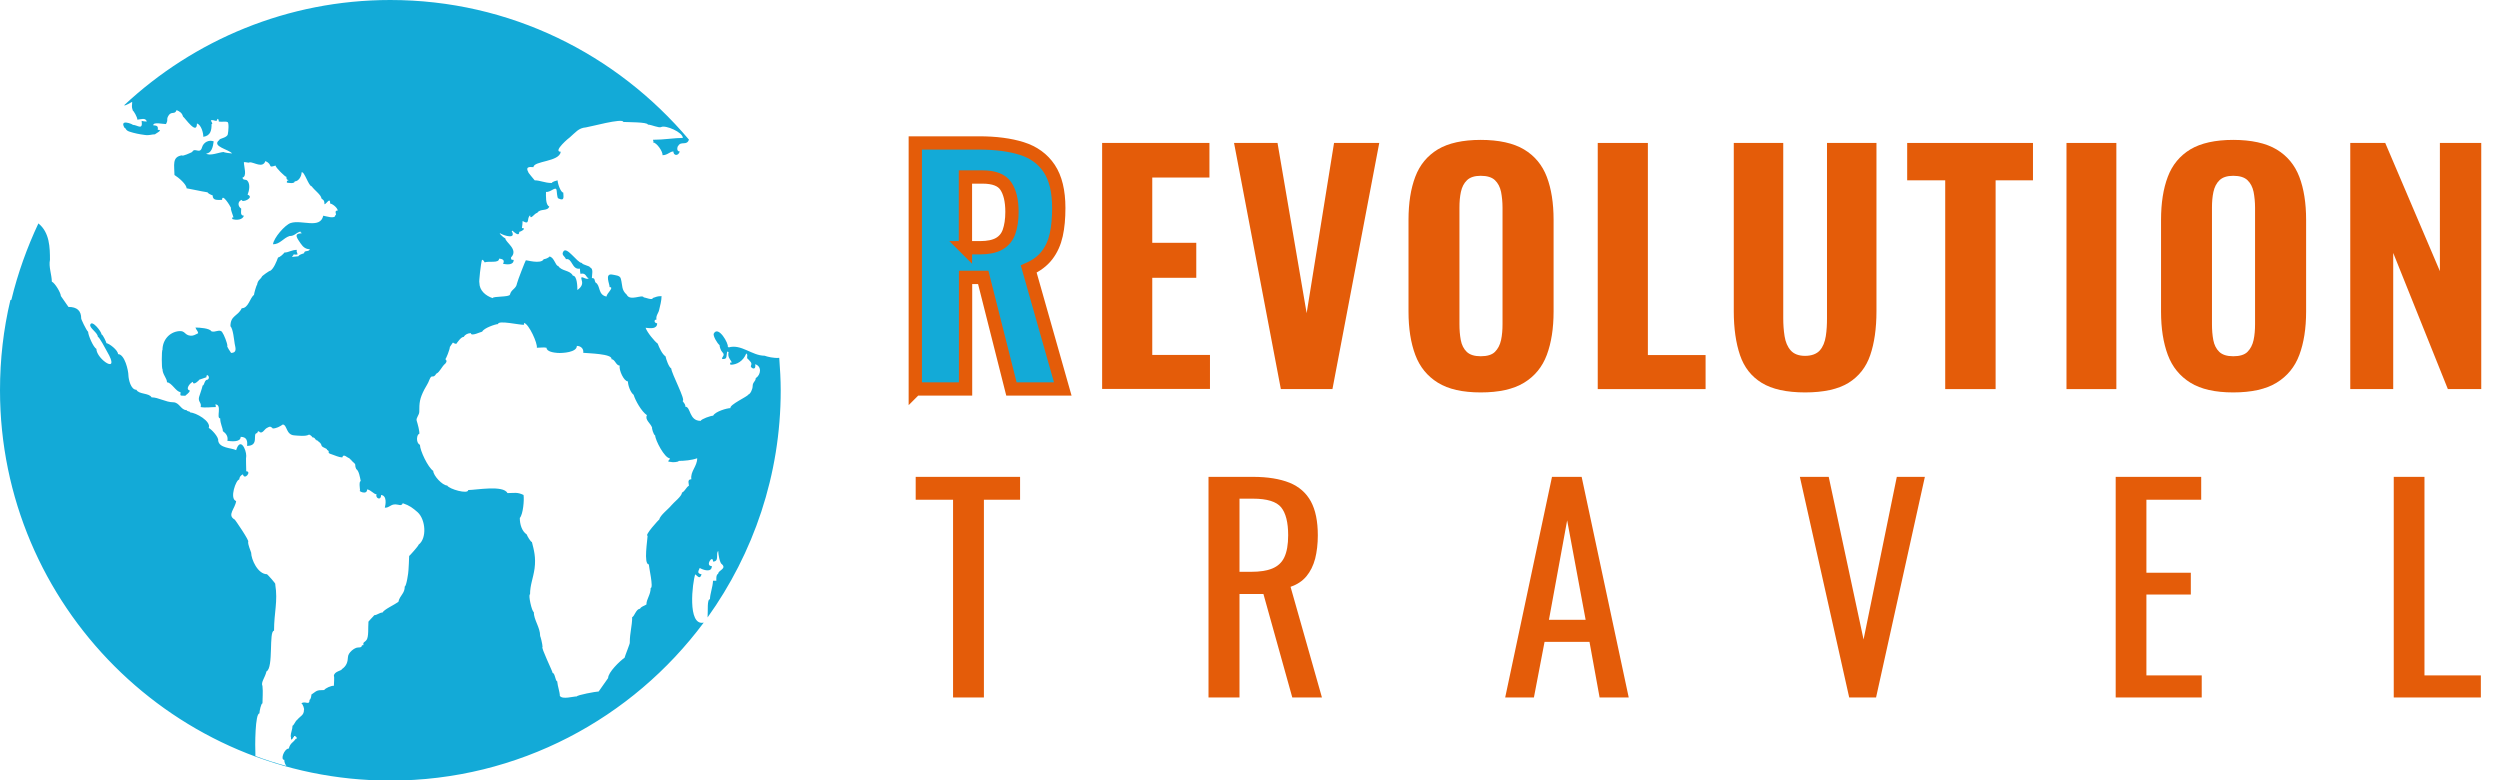 <?xml version="1.0" encoding="UTF-8"?>
<svg id="logo" xmlns="http://www.w3.org/2000/svg" width="188" height="58.69" viewBox="0 0 188 58.69">
<path id="globe" d="M.78,22.57c-.52,2.19-.78,4.45-.78,6.78,0,16.18,13.16,29.35,29.35,29.35,9.64,0,18.21-4.68,23.57-11.88-1.26.28-.84-3.06-.64-3.63.2.14.34.41.48,0-.34-.07-.27-.2-.14-.48.23.14.91.39.91-.14-.55,0,.09-.91.09-.34.5,0,.18-.6.39-.8,0,.23.12.94.28,1,.37.34-.28.46-.28.71-.18.09-.14.43-.14.53h-.25c-.02.48-.23,1-.23,1.39-.23,0-.14.85-.18,1.37,3.45-4.82,5.5-10.71,5.5-17.07,0-.82-.05-1.64-.11-2.45-.41.04-.92-.09-1.1-.16-.96,0-1.76-.91-2.72-.62.02-.04,0-.05-.05-.04.09-.23-.71-1.64-1.05-1.01-.09.16.27.76.43.87,0,.12.09.41.2.52.28.27-.07.36,0,.53.36,0,.3-.07.37-.57.05.02.04.04.11.04-.05.2-.02.37.09.53.36.53-.09.04.05.43.48,0,.96-.27,1.19-.85.18.12-.04.34.14.43.16.18.32.27.21.5-.07.14.41.43.32-.12.52.16.43.8.04,1.05,0,.25-.23.28-.23.6,0,.21-.16.59-.34.64,0,.12-1.42.75-1.33,1.01-.25,0-1.14.25-1.3.57-.18,0-.89.25-.94.39-.89,0-.73-1.07-1.16-1.07.04-.16-.09-.25-.2-.43.28,0-.85-2.1-.85-2.44-.18-.09-.39-.69-.43-.91-.25-.16-.48-.66-.59-.96-.23-.16-.8-.85-.91-1.19.36.04.87.11.87-.34-.23,0-.27-.28-.05-.28-.07-.28.16-.5.2-.73.07-.28.18-.71.18-1.03-.32,0-.39.05-.66.14,0,.2-.59-.05-.68-.05-.12-.25-1.03.32-1.28-.2-.41-.37-.3-.66-.44-1.19-.05-.27-.43-.27-.64-.32-.62-.12-.18.75-.21.94.39,0-.23.48-.23.71-.66-.12-.44-.85-.82-1.05-.11-.18-.02-.34-.28-.34,0-.25.14-.71-.14-.8,0-.12-.55-.18-.62-.34-.34,0-1.14-1.3-1.39-.85-.16.27.12.34.2.57.48-.11.44.82,1.05.71,0,.12.02.27.04.39.46-.11.41.32.62.32-.16.23-.68-.34-.53.14.09.27.04.5-.32.76,0-.28-.02-1.08-.34-1.08-.21-.43-.84-.32-1.1-.73-.21,0-.3-.66-.66-.71-.07.11-.34.2-.43.2-.21.41-1.35.04-1.35.09-.02,0-.62,1.53-.66,1.73-.07.43-.43.43-.53.84-.04.21-1.3.11-1.3.27-.53-.18-1-.57-1-1.16-.05,0,.11-1.49.2-1.73.11.04.12.07.2.2.32-.12,1.08.09,1.08-.28.32.02.43.14.3.39.28.05.8.12.8-.3-.18,0-.2,0-.2-.18.59-.6-.43-1.14-.43-1.44-.2-.07-.6-.52-.32-.34.25.14,1.16.43.8-.2.02,0,.04-.02.05-.04.09.07.52.52.52.09.12,0,.59-.28.2-.28.04-.21.04-.39.05-.53.6.34.27-.21.57-.43,0,.41.34-.18.53-.18.23-.36.76-.09.91-.48-.3-.11-.25-.84-.25-1.1.36.05.75-.48.8-.11.02.14.04.53.11.59.53.27.39-.16.39-.43-.18,0-.41-.62-.43-.92-.14.04-.37.09-.44.2-.52,0-.87-.2-1.28-.2-.04-.05-.53-.62-.48-.62-.28-.5.28-.36.39-.37,0-.48,1.96-.39,2.05-1.16-.64,0,.68-1.1.68-1.08.43-.37.66-.71,1.21-.75.23-.02,2.81-.73,2.81-.41.25.02,1.85,0,1.85.2.27,0,.84.28,1.01.18.32-.16,1.62.39,1.62.82-.6,0-1.44.14-2.24.14,0,.18.09.02,0,.2.27,0,.76.71.71.96.39,0,.55-.28.82-.28,0,.32.37.37.48,0-.3,0-.16-.43-.11-.43.21-.37.64.02.8-.46C46.38,4.07,38.35,0,29.35,0c-7.72,0-14.76,3.01-20.01,7.91.05.09.53-.23.6-.25,0,.3-.07.32.05.66.05,0,.34.48.34.68.25-.02.62-.18.71.14-.12,0-.27-.02-.39-.05.11.75-.32.3-.66.3,0-.05-1.05-.48-.62.23.11,0,.05.18.37.28.36.12.76.2,1.16.25.32.05.5-.05.76-.05,0-.04.66-.34.2-.34.05-.27-.05-.32-.34-.34.02-.27.68-.09.96-.09.2-.36,0-.3.18-.62.23-.39.48-.05.62-.43.21.09.41.2.48.48.18.14,1.05,1.44,1.05.52.32.11.48.69.48,1.01.57-.09.62-.52.62-.96.14,0-.05-.21-.05-.28.21-.09.48.2.48-.11.11,0,.11.11.11.2.28.05.48-.04.66.04.12.04.07.69.02.92-.07.28-.64.3-.64.43-.62.48.75.71.96,1.01-.12,0-.62-.07-.62-.11-.3,0-1.07.34-1.33.11.39,0,.52-.48.57-.91-.36-.14-.76.07-.87.43-.16.59-.55-.02-.75.37-.07.04-.76.36-.76.25-.78.11-.57.76-.57,1.48.3.18.92.71.91,1,.69.12.94.2,1.57.3.05.09.27.2.39.23,0,.41.37.34.71.34,0-.53.6.43.68.62-.09,0,.14.53.18.71-.09-.04-.12,0-.09.11.3.11.78.07.87-.25-.3,0-.2-.34-.2-.53-.3-.2-.25-.57.04-.66,0,.27,1-.18.44-.39.12-.3.21-.76,0-1.03-.14-.18-.32,0-.39-.25.37-.11.11-.82.11-1.16.11-.04.43.09.43,0,.36,0,.98.48,1.19-.09.6.28.12.55.76.34,0,.14.71.85.82.85,0,.04-.02.23.14.23,0,.16-.11-.09-.11.2.09.02.59.11.59-.09.3,0,.52-.39.52-.68.2-.12.53,1.05.76,1.05.18.27.73.66.73.91.11.12.23.09.23.44.14,0,.43-.59.43-.05.14,0,.53.28.57.52-.34,0-.02.34-.18.34,0,.34-.75.07-.91.05-.23,1.03-1.62.28-2.45.55-.43.14-1.28,1.12-1.33,1.6.53,0,.76-.46,1.24-.62.39,0,.46-.23.82-.34,0,.11.09.05.09.14-.68,0-.27.44-.07.76.2.3.41.43.69.43-.07.23-.43.05-.43.3-.12.04-.39.12-.43.23-.78.09-.39.04-.34-.16.02.07.3.02.28.02-.05-.23-.11-.2-.05-.34-.41,0-.62.2-.94.2-.07.11-.36.37-.48.37-.11.3-.32.84-.59,1.01,0-.07-.68.43-.62.43-.14.25-.3.23-.37.62-.05.02-.23.66-.23.76-.3.2-.41,1-.92,1-.3.62-.85.53-.85,1.35.2.2.27,1.03.32,1.32.07.34.18.68-.27.69-.04-.05-.36-.53-.28-.53,0-.2-.25-.84-.39-1.03-.18-.27-.53.05-.82-.07-.11-.23-.91-.28-1.19-.28.05.18.18.23.2.43-.23.11-.37.21-.6.18-.43-.05-.37-.39-.84-.34-.73.07-1.24.68-1.24,1.41-.07,0-.07,1.44,0,1.44,0,.41.34.69.34,1,.34,0,.69.73,1.01.73.04.25-.16.28.37.28,0-.04.3-.2.34-.39-.37-.09,0-.57.23-.66,0,.34.48-.12.48-.16l.53-.18c0-.39.36.04.09.18-.25,0-.23.44-.37.44-.07.3-.18.57-.27.87-.09.37.21.41.12.75.37.07.76,0,1.14,0,0-.07,0-.12-.04-.2.55,0,.04,1.05.37,1.05,0,.41.2.71.2.96.25.18.41.41.34.73.3.04,1,.12,1-.3.48,0,.52.34.48.68.96,0,.36-.96.76-.96.04-.16.11-.18.2-.07.2.11.34-.2.5-.3.05-.04.23-.12.27-.12.12.07.14.05.2.14.27,0,.53-.14.76-.3.34.04.23.78.87.82.27.02.85.09,1.08-.05.05-.04.25.12.28.2.21,0,.2.2.28.18.02.05.05.07.09.05.04.09.21.11.3.34,0,.2.43.23.43.37.3.16-.11.2.36.34.27.09.5.21.78.23.09-.34.39.05.53.05.07.16.11.04.18.2.44.37.16.23.34.62.21.14.28.62.34.91-.16,0-.05.66-.05.71-.2,0,.53.39.53-.09.3.05.5.37.71.37-.12.28.34.52.34.05.46.05.34.73.28.96.37,0,.43-.27.82-.25.21,0,.44.16.53-.09.53.18.75.36,1.12.68.6.55.71,1.96.07,2.44,0,.09-.69.85-.71.85,0,.09-.04,1.05-.05,1.05,0,.2-.16,1.24-.28,1.24,0,.55-.36.64-.48,1.16-.28.21-1.08.57-1.19.8-.23,0-.41.2-.62.2-.04.07-.53.53-.44.53-.04.34.04,1.14-.16,1.35-.11.16-.28.14-.21.37-.27,0,.02.18-.41.18-.27,0-.75.39-.76.71-.02.39-.11.68-.46.92,0,.12-.6.16-.6.52.05,0,0,.66,0,.73-.2-.02-.64.18-.73.32-.62,0-.55.07-.96.34,0,.09-.05.39-.14.39,0,.48-.34.04-.62.28.12,0,.25.48.2.48,0,.41-.25.44-.52.76-.12.07-.25.43-.34.43,0,.28-.14.53-.14.82.05,0,0,.11.04.23.14-.04.14-.2.2-.2,0-.23.39.14.14.14-.2.3-.41.3-.52.73-.34,0-.66.85-.34.85,0,.18.07.34.16.46-.78-.21-1.57-.46-2.33-.75-.04-.84-.02-3.2.3-3.2,0-.14.12-.76.23-.76,0-.39.05-.84,0-1.3-.14-.28.2-.64.3-1.1.55-.27.16-3.06.57-3.06,0-1.39.3-2.19.09-3.49.11,0-.62-.78-.62-.76-.69,0-1.19-1.12-1.19-1.62-.07-.23-.23-.55-.23-.82.16,0-1.01-1.71-1.01-1.67-.6-.34.04-.82.11-1.39-.53-.18,0-1.62.23-1.62.02-.2.12-.32.28-.39.12.48.68-.23.25-.23,0-.32-.04-1,0-1.16,0-.48-.44-1.44-.76-.43-.37-.18-1.26-.14-1.35-.71.05-.28-.52-.87-.71-.96.2-.5-.98-1.16-1.39-1.16,0-.11-.21-.05-.28-.18-.43,0-.53-.59-1.01-.59-.55,0-1.1-.37-1.62-.37-.18-.34-.96-.21-1.14-.57-.43,0-.59-.8-.6-1.08,0-.36-.28-1.6-.78-1.6,0-.3-.69-.82-.87-.82,0-.05-.27-.66-.37-.66,0-.21-.73-1.14-.85-.73-.07.25.57.6.57.91.11,0,.6.94.69,1.1,1.08,1.83-.8.59-.8-.2-.23-.11-.62-1.03-.62-1.28-.14-.11-.55-1-.52-1,0-.59-.32-.87-.96-.87-.04-.05-.57-.82-.57-.82,0-.23-.44-.98-.68-1.08,0-.5-.25-1.12-.14-1.64,0-.91-.02-2.06-.87-2.74-.85,1.81-1.55,3.75-2.03,5.74ZM50.51,34.75c.07.02.53,0,.53-.09.41,0,.98-.05,1.39-.2,0,.62-.53.98-.44,1.58-.34,0-.18.36-.18.48-.23.14-.27.39-.53.53,0,.27-.62.73-.8.96-.21.27-.84.73-.91,1.07.02-.07-1.14,1.21-.87,1.21,0,.25-.32,2.15.09,2.15,0,.18.37,1.78.14,1.78,0,.52-.32.82-.32,1.24-.18.11-.41.16-.48.32-.3,0-.44.62-.59.62,0,.68-.18,1.17-.18,1.92.05,0-.39,1.07-.39,1.14-.36.25-1.24,1.1-1.24,1.53l-.71,1.01c-.2,0-1.64.27-1.64.37-.3,0-1.08.25-1.28-.04,0-.3-.16-.69-.2-1.1-.14,0-.16-.62-.34-.62,0-.12-.91-1.96-.76-1.96,0-.2-.16-.82-.18-.82,0-.66-.48-1.21-.48-1.81-.14,0-.44-1.33-.28-1.33,0-.71.23-1.17.34-1.94.11-.85-.05-1.39-.2-1.99-.09,0-.36-.46-.39-.57-.37-.25-.52-.76-.52-1.24.25-.28.34-1.37.28-1.73-.48-.23-.68-.14-1.21-.14-.3-.62-2.37-.23-2.95-.23,0,.34-1.44-.07-1.58-.34-.36,0-1.05-.75-1.05-1.1-.39-.25-1-1.53-1-1.96-.34-.16-.23-.82-.05-.82.04-.18-.12-.75-.2-1.01-.05-.2.2-.41.2-.66,0-.66.02-.98.39-1.69.11-.21.27-.43.37-.71.2-.5.25-.02.52-.46.27-.12.41-.55.68-.76.12-.16.12-.21,0-.34.05,0,.34-.73.34-.91.37-.52.11-.28.48-.23.12-.16.36-.53.57-.53.09-.18.32-.28.53-.28,0,.28.76-.11.85-.11.12-.27,1-.57,1.19-.57,0-.32,1.69.09,1.96.05v-.14c.37.09,1.03,1.55.96,1.87.28,0,.53-.05.73,0,0,.3.57.37.84.39.37.02,1.44-.04,1.44-.53.28,0,.53.2.48.52.34.04,2.24.07,2.12.48.27,0,.34.48.62.48-.07.34.32,1.19.62,1.19,0,.28.18.82.43,1.01.12.41.59,1.26,1,1.53-.18.34.27.6.39.94-.04,0,.09.52.23.59,0,.34.71,1.71,1.1,1.71.02.18-.37.25.14.28Z" fill="#13aad7ff" fill-rule="evenodd" stroke-width="0" stroke="#5a7ccbff"/>

<g id="text">

<path d="M68.83,29.26V10.75h4.8c1.25,0,2.32.14,3.21.42.89.28,1.58.78,2.06,1.5.48.72.72,1.71.72,2.97,0,.76-.06,1.44-.19,2.02-.13.59-.36,1.1-.69,1.53-.33.43-.79.78-1.38,1.04l2.56,9.02h-3.86l-2.12-8.39h-1.33v8.39h-3.77ZM72.6,18.63h1.1c.61,0,1.09-.1,1.44-.3s.6-.5.74-.9c.14-.4.22-.9.22-1.5,0-.85-.16-1.5-.47-1.95-.31-.45-.89-.67-1.75-.67h-1.28v5.32Z" fill="#13aad7ff" stroke-width="1" stroke="#e45c09"/>

<path d="M82.88,29.26V10.75h8.07v2.6h-4.3v4.91h3.31v2.63h-3.31v5.8h4.34v2.56h-8.11Z" fill="#e45c09" stroke-width="0"/>

<path d="M96.32,29.26l-3.52-18.51h3.27l2.19,12.8,2.06-12.8h3.4l-3.52,18.51h-3.88Z" fill="#e45c09" stroke-width="0"/>

<path d="M111.35,29.51c-1.36,0-2.43-.24-3.22-.73-.79-.49-1.36-1.18-1.7-2.09s-.51-1.99-.51-3.26v-6.9c0-1.26.17-2.35.51-3.24.34-.9.91-1.58,1.7-2.06.79-.47,1.87-.71,3.22-.71s2.46.24,3.26.72c.8.48,1.37,1.17,1.71,2.06s.51,1.97.51,3.23v6.9c0,1.26-.17,2.35-.51,3.26s-.91,1.6-1.71,2.09-1.89.73-3.26.73ZM111.35,26.79c.49,0,.85-.11,1.07-.33s.38-.52.46-.89c.08-.37.11-.77.11-1.2v-8.75c0-.43-.04-.82-.11-1.19-.08-.37-.23-.66-.46-.88-.23-.22-.59-.33-1.07-.33-.46,0-.8.11-1.03.33-.23.22-.38.51-.46.88s-.11.76-.11,1.19v8.75c0,.43.03.83.1,1.2.07.37.22.67.45.89s.58.33,1.05.33Z" fill="#e45c09" stroke-width="0"/>

<path d="M120.15,29.26V10.75h3.77v15.95h4.34v2.56h-8.11Z" fill="#e45c09" stroke-width="0"/><path d="M135.75,29.51c-1.4,0-2.49-.24-3.27-.72-.78-.48-1.32-1.17-1.63-2.08-.31-.91-.47-2.01-.47-3.3v-12.66h3.72v13.18c0,.46.03.91.1,1.35.07.44.22.8.46,1.07.24.27.6.41,1.08.41s.87-.14,1.11-.41c.24-.27.38-.63.45-1.07s.09-.89.09-1.35v-13.18h3.72v12.66c0,1.29-.16,2.4-.47,3.3-.31.91-.86,1.6-1.63,2.08-.78.48-1.87.72-3.27.72Z" fill="#e45c09" stroke-width="0"/>

<path d="M146.28,29.26v-15.7h-2.86v-2.81h9.46v2.81h-2.81v15.7h-3.79Z" fill="#e45c09" stroke-width="0"/>

<path d="M155.4,29.26V10.75h3.75v18.51h-3.75Z" fill="#e45c09" stroke-width="0"/>

<path d="M167.94,29.51c-1.36,0-2.43-.24-3.22-.73-.79-.49-1.36-1.18-1.7-2.09s-.51-1.99-.51-3.26v-6.9c0-1.26.17-2.35.51-3.24.34-.9.91-1.58,1.7-2.06.79-.47,1.87-.71,3.22-.71s2.46.24,3.26.72c.8.48,1.37,1.17,1.71,2.06s.51,1.97.51,3.23v6.9c0,1.26-.17,2.35-.51,3.26s-.91,1.6-1.71,2.09-1.89.73-3.26.73ZM167.94,26.79c.49,0,.85-.11,1.07-.33s.38-.52.46-.89c.08-.37.11-.77.11-1.2v-8.75c0-.43-.04-.82-.11-1.19-.08-.37-.23-.66-.46-.88-.23-.22-.59-.33-1.07-.33-.46,0-.8.11-1.03.33-.23.22-.38.51-.46.88s-.11.76-.11,1.19v8.75c0,.43.03.83.1,1.2.07.37.22.67.45.89s.58.33,1.05.33Z" fill="#e45c09" stroke-width="0"/>

<path d="M176.74,29.26V10.75h2.63l4.11,9.64v-9.64h3.11v18.51h-2.51l-4.11-10.24v10.24h-3.22Z" fill="#e45c09" stroke-width="0"/>

<path d="M71.67,52.45v-14.87h-2.81v-1.72h7.85v1.72h-2.72v14.87h-2.31Z" fill="#e45c09" stroke-width="0"/>

<path d="M90.88,52.45v-16.59h3.34c1.11,0,2.02.15,2.75.44.72.29,1.26.77,1.61,1.41.35.65.52,1.5.52,2.55,0,.64-.07,1.23-.2,1.75-.14.53-.36.97-.66,1.33-.3.36-.7.62-1.19.79l2.36,8.32h-2.23l-2.17-7.78h-1.8v7.78h-2.31ZM93.2,43h.88c.66,0,1.19-.08,1.6-.25s.71-.44.9-.84c.19-.4.29-.95.29-1.66,0-.97-.18-1.67-.53-2.1-.35-.43-1.06-.65-2.11-.65h-1.02v5.49Z" fill="#e45c09" stroke-width="0"/>

<path d="M113.19,52.45l3.52-16.59h2.23l3.54,16.59h-2.19l-.76-4.18h-3.38l-.8,4.18h-2.17ZM116.47,46.61h2.77l-1.39-7.48-1.37,7.48Z" fill="#e45c09" stroke-width="0"/>

<path d="M139.06,52.45l-3.71-16.59h2.17l2.62,12.23,2.5-12.23h2.11l-3.67,16.59h-2.03Z" fill="#e45c09" stroke-width="0"/>

<path d="M159.1,52.45v-16.59h6.43v1.72h-4.12v5.49h3.34v1.64h-3.34v6.08h4.16v1.66h-6.47Z" fill="#e45c09" stroke-width="0"/>

<path d="M180.01,52.45v-16.59h2.31v14.93h4.24v1.66h-6.56Z" fill="#e45c09" stroke-width="0"/>
</g> 
</svg>